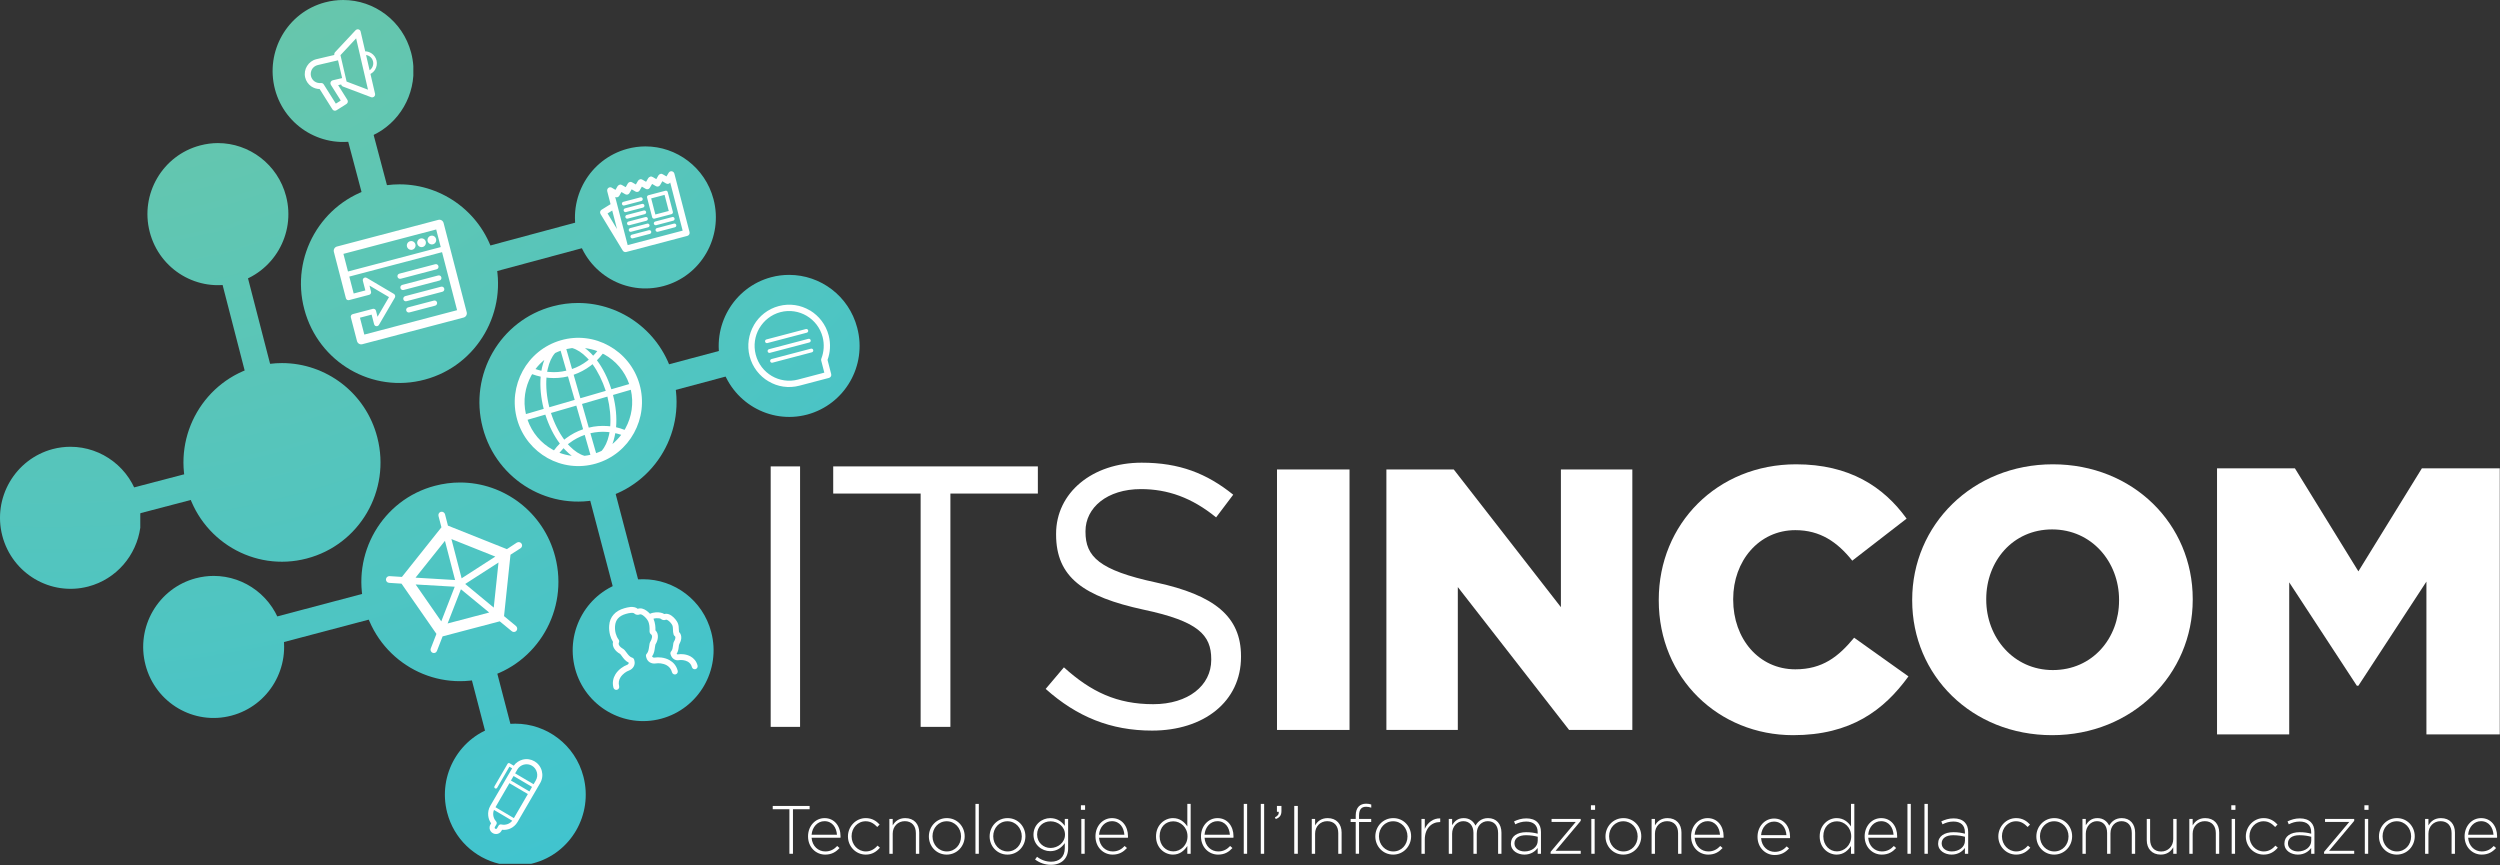 <?xml version="1.0" standalone="no"?>
<!DOCTYPE svg PUBLIC "-//W3C//DTD SVG 1.1//EN" "http://www.w3.org/Graphics/SVG/1.1/DTD/svg11.dtd">
<svg xmlns="http://www.w3.org/2000/svg" width="2311" height="800" viewBox="0 0 2311 800" fill="none">
<rect x="0" y="0" width="2311" height="800" fill="#333333" stroke="none"/>
<path d="M739.583 431.14H712.419V671.921H739.583V431.14Z" fill="white"/>
<path d="M959.395 431.14H770.224V456.242H851.034V671.921H878.548V456.242H959.395V431.14Z" fill="white"/>
<path d="M1055.35 427.705C1009.6 427.705 976.249 455.562 976.249 493.402V494.083C976.249 533.661 1001.7 551.533 1057.09 563.571C1107.64 574.237 1119.67 586.97 1119.67 609.313V610.018C1119.67 633.753 1098.35 650.951 1066.04 650.951C1032.66 650.951 1008.59 639.598 983.487 616.889L966.62 636.833C995.52 662.641 1026.8 675.361 1065 675.361C1112.81 675.361 1147.19 648.541 1147.19 607.253V606.566C1147.19 569.773 1122.42 550.141 1068.79 538.475C1015.8 527.099 1003.43 514.385 1003.43 491.674V490.993C1003.43 469.318 1023.36 452.121 1054.66 452.121C1079.43 452.121 1101.8 460.039 1124.16 478.273L1139.99 457.297C1115.55 437.677 1090.44 427.705 1055.35 427.705Z" fill="white"/>
<path d="M1180.46 433.972H1247.5V674.759H1180.46V433.972Z" fill="white"/>
<path d="M1281.58 433.972H1343.85L1442.9 561.265V433.972H1508.93V674.758H1450.47L1347.61 542.688V674.758H1281.58V433.972Z" fill="white"/>
<path d="M1533.36 555.088V554.394C1533.36 484.232 1587.37 429.205 1660.29 429.205C1709.48 429.205 1741.12 449.813 1762.46 479.417L1712.24 518.278C1698.49 501.098 1682.66 490.07 1659.6 490.07C1625.89 490.07 1602.16 518.615 1602.16 553.702V554.394C1602.16 590.513 1625.89 618.721 1659.6 618.721C1684.72 618.721 1699.52 607.017 1713.96 589.489L1764.17 625.257C1741.47 656.555 1710.86 679.591 1657.55 679.591C1588.74 679.591 1533.36 626.962 1533.36 555.088Z" fill="white"/>
<path d="M1767.63 555.088V554.394C1767.63 485.262 1823.36 429.205 1897.63 429.205C1971.95 429.205 2026.96 484.569 2026.96 553.702V554.394C2026.96 623.528 1971.24 679.591 1896.97 679.591C1822.65 679.591 1767.63 624.226 1767.63 555.088ZM1958.86 555.088V554.394C1958.86 519.664 1933.77 489.39 1896.97 489.39C1860.5 489.39 1836.08 518.982 1836.08 553.702V554.394C1836.08 589.14 1861.19 619.406 1897.63 619.406C1934.46 619.406 1958.86 589.821 1958.86 555.088Z" fill="white"/>
<path d="M300.327 2.229C265.612 11.509 244.956 47.483 254.2 82.612C263.456 117.561 299.26 138.349 333.963 129.011C361.571 121.539 380.205 97.315 382.089 70.139V61.04C381.806 56.943 381.138 52.785 380.053 48.688C372.293 19.341 345.978 -7.62939e-05 317.199 -7.62939e-05C311.631 -7.62939e-05 305.967 0.723 300.327 2.229Z" fill="url(#paint0_radial_127_2)"/>
<path d="M596.685 135.337C591.146 135.337 585.513 136.06 579.909 137.567C545.121 146.967 524.453 182.88 533.666 217.949C543.007 252.959 578.679 273.748 613.447 264.408C648.174 255.067 668.817 218.973 659.538 184.025C651.758 154.74 625.409 135.337 596.695 135.337H596.685Z" fill="url(#paint1_radial_127_2)"/>
<path d="M369.357 170.407C361.585 170.407 353.666 171.431 345.797 173.54C297.163 186.677 268.277 236.991 281.315 285.919C294.289 334.969 344.182 364.013 392.786 350.876C441.358 337.863 470.301 287.487 457.261 238.557C446.414 197.523 409.615 170.407 369.369 170.407H369.357Z" fill="url(#paint2_radial_127_2)"/>
<path d="M391.123 243.618L397.395 267.3L599.799 212.768L593.478 189.206L391.123 243.618Z" fill="url(#paint3_radial_127_2)"/>
<path d="M305.365 68.753L359.475 272.723L382.958 266.396L328.858 62.425L305.365 68.753Z" fill="url(#paint4_radial_127_2)"/>
<path d="M729.466 254.104C723.976 254.104 718.402 254.767 712.842 256.273C678.055 265.552 657.369 301.587 666.527 336.535C675.807 371.545 711.43 392.453 746.151 383.235C780.936 373.895 801.703 337.981 792.398 302.972C784.727 273.508 758.364 254.104 729.478 254.104H729.466Z" fill="url(#paint5_radial_127_2)"/>
<path d="M577.859 537.615C543.031 546.893 522.422 582.867 531.551 617.876C540.752 652.765 576.51 673.661 611.156 664.388C645.878 655.115 666.714 619.203 657.452 584.313C649.77 554.847 623.352 535.445 594.476 535.445C588.988 535.445 583.414 536.107 577.859 537.615Z" fill="url(#paint6_radial_127_2)"/>
<path d="M534.33 280.075C526.617 280.075 518.765 281.039 510.962 283.147C462.286 296.043 433.315 346.357 446.245 395.345C459.05 444.335 508.984 473.561 557.564 460.604C606.21 447.529 635.206 397.336 622.376 348.285C611.488 307.251 574.623 280.075 534.342 280.075H534.33Z" fill="url(#paint7_radial_127_2)"/>
<path d="M529.123 400.108L582.758 604.197L606.21 597.929L552.647 393.9L529.123 400.108Z" fill="url(#paint8_radial_127_2)"/>
<path d="M523.838 362.024L530.099 385.645L732.582 331.595L726.375 307.913L523.838 362.024Z" fill="url(#paint9_radial_127_2)"/>
<path d="M459.882 671.115C425.083 680.345 404.3 716.192 413.37 751.201C419.69 775.575 438.827 793.152 461.587 798.509H490.938C491.588 798.352 492.239 798.189 492.89 798.021C527.659 788.873 548.43 752.996 539.33 717.927C531.703 688.425 505.231 668.961 476.374 668.961C470.922 668.961 465.383 669.661 459.882 671.115Z" fill="url(#paint10_radial_127_2)"/>
<path d="M197.554 532.372C192.094 532.372 186.537 533.093 181.011 534.541C146.255 543.7 125.359 579.673 134.505 614.683C143.647 649.752 179.241 670.769 214.009 661.513C248.826 652.283 269.571 616.491 260.551 581.42C252.85 551.896 226.422 532.372 197.565 532.372H197.554Z" fill="url(#paint11_radial_127_2)"/>
<path d="M401.933 449.095C353.383 461.871 324.303 512.064 337.011 561.113C349.792 610.104 399.522 639.509 448.227 626.673C496.905 613.779 525.959 563.585 513.21 514.596C502.502 473.32 465.66 446.023 425.24 446.023C417.551 446.023 409.725 447.048 401.933 449.095Z" fill="url(#paint12_radial_127_2)"/>
<path d="M194.419 586.181L200.559 609.863L403.241 556.293L397.082 532.552L194.419 586.181Z" fill="url(#paint13_radial_127_2)"/>
<path d="M411.411 533.636L464.565 737.692L488.075 731.477L434.863 527.429L411.411 533.636Z" fill="url(#paint14_radial_127_2)"/>
<path d="M65.131 413.001C59.733 413.001 54.236 413.665 48.766 415.111C14.034 424.329 -6.961 460.123 2.114 495.193C11.202 530.201 46.759 551.292 81.563 542.193C107.757 535.324 126.082 513.269 129.679 487.841V469.403C129.335 466.993 128.859 464.581 128.239 462.172C120.574 432.647 94.126 413.001 65.143 413.001H65.131Z" fill="url(#paint15_radial_127_2)"/>
<path d="M185.043 134.433C150.214 143.592 129.323 179.445 138.41 214.455C147.503 249.524 183.018 270.555 217.744 261.516C252.574 252.356 273.567 216.443 264.462 181.433C256.815 151.908 230.362 132.264 201.427 132.264C196.022 132.264 190.52 132.988 185.043 134.433Z" fill="url(#paint16_radial_127_2)"/>
<path d="M237.731 338.585C189.105 351.42 159.862 401.492 172.529 450.543C185.151 499.591 234.882 529.056 283.527 516.283C332.352 503.568 361.482 453.435 348.774 404.324C338.198 363.049 301.231 335.632 260.673 335.632C253.103 335.632 245.403 336.595 237.731 338.585Z" fill="url(#paint17_radial_127_2)"/>
<path d="M189.653 201.017L242.385 405.349L265.927 399.202L213.117 194.872L189.653 201.017Z" fill="url(#paint18_radial_127_2)"/>
<path d="M62.075 466.75L68.24 490.493L270.946 437.405L264.861 413.665L62.075 466.75Z" fill="url(#paint19_radial_127_2)"/>
<path d="M518.337 314.601C533.98 310.053 549.876 312.331 563.012 319.712C576.25 327.051 586.644 339.416 591.145 355.125C595.634 370.864 593.4 386.971 586.06 400.245C578.81 413.513 566.585 423.968 550.924 428.512C535.317 433.061 519.356 430.777 506.196 423.444C493.084 416.111 482.586 403.692 478.097 387.96C473.62 372.268 475.934 356.185 483.165 342.917C490.402 329.612 502.73 319.128 518.337 314.601ZM545.784 420.42L540.512 402.004C535.468 403.795 530.774 406.248 526.73 409.351C526.08 409.723 525.502 410.207 524.948 410.701C525.61 411.376 526.28 412.068 526.905 412.719C531.274 417.1 535.86 420.124 540.356 421.372C542.126 421.16 543.958 420.848 545.784 420.42ZM558.678 327.641C558.185 327.335 557.702 327.117 557.178 326.943C555.552 329.093 553.72 331.125 551.798 333.052C557.209 340.253 561.873 349.443 565.126 359.819L581.625 355.035C577.48 342.989 569.097 333.468 558.678 327.641ZM552.129 324.549C548.453 323.207 544.621 322.267 540.753 321.803C542.621 323.153 544.452 324.84 546.2 326.527C546.977 327.335 547.646 328.051 548.328 328.816C549.689 327.557 550.936 326.051 552.129 324.549ZM528.906 321.737C527.105 321.965 525.26 322.303 523.496 322.688L528.78 341.115C533.829 339.435 538.457 336.897 542.578 333.805C543.145 333.396 543.729 332.889 544.272 332.463C543.633 331.74 543.006 331.113 542.362 330.443C538.048 326.051 533.384 322.965 528.906 321.737ZM518.234 324.201C516.488 324.84 514.776 325.533 513.185 326.316C510.021 329.751 507.75 334.867 506.358 340.928C506.177 341.82 505.96 342.676 505.754 343.652C506.478 343.712 507.232 343.839 508.009 343.851C513.029 344.279 518.337 343.935 523.537 342.628L518.234 324.201ZM503.17 332.715C500.09 335.204 497.41 338.036 495 341.157C496.868 341.755 498.657 342.387 500.47 342.724C500.657 341.7 500.82 340.736 501.08 339.627C501.664 337.252 502.326 334.849 503.17 332.715ZM491.932 345.881C491.68 346.296 491.312 346.755 491.082 347.268C485.352 357.807 483.309 370.328 486.16 382.771L502.598 377.968C499.934 367.435 499.013 357.161 499.802 348.171C497.085 347.587 494.476 346.816 491.932 345.881ZM487.654 388.049C491.836 400.137 500.194 409.7 510.63 415.503L512.082 416.316C513.709 414.063 515.529 412.007 517.512 410.037C512.064 402.848 507.437 393.623 504.092 383.271L487.654 388.049ZM517.138 418.563C520.849 419.92 524.604 420.86 528.538 421.372C526.653 419.937 524.874 418.352 523.061 416.491C522.308 415.84 521.669 415.129 520.934 414.316C519.614 415.659 518.421 417.033 517.138 418.563ZM551.032 418.877C552.708 418.305 554.454 417.576 556.106 416.804C559.221 413.352 561.553 408.308 562.909 402.288C563.114 401.355 563.282 400.439 563.452 399.523C562.765 399.383 562 399.293 561.325 399.293C556.197 398.86 550.978 399.293 545.76 400.475L551.032 418.877ZM566.121 410.459C569.121 407.94 571.876 405.097 574.256 401.963C572.466 401.341 570.67 400.848 568.796 400.415C568.628 401.468 568.441 402.451 568.176 403.397C567.633 405.945 566.952 408.236 566.121 410.459ZM577.329 397.372L578.202 395.871C583.95 385.368 585.981 372.787 583.138 360.313L566.657 365.104C569.362 375.625 570.273 385.928 569.496 394.925C572.158 395.581 574.785 396.329 577.329 397.372ZM547.718 336.651C547.08 337.24 546.41 337.735 545.76 338.236C541.174 341.652 535.926 344.501 530.286 346.431L536.498 368.14L559.957 361.308C556.841 351.78 552.586 343.315 547.718 336.651ZM525.032 347.943C519.21 349.347 513.33 349.732 507.6 349.316C506.785 349.249 506.008 349.172 505.165 349.02C504.52 357.276 505.352 366.743 507.792 376.468L531.256 369.653L525.032 347.943ZM539.024 396.811L532.75 374.949L509.31 381.752C512.377 391.316 516.673 399.727 521.573 406.423C522.254 405.935 522.857 405.451 523.513 404.945C528.141 401.511 533.317 398.703 539.024 396.811ZM544.253 395.304C550.038 393.845 555.961 393.443 561.662 393.852C562.5 393.931 563.325 393.991 564.085 394.075C564.729 385.76 563.885 376.348 561.481 366.616L538.01 373.419L544.253 395.304Z" fill="white"/>
<path d="M483.051 702.218C479.863 703.074 476.935 704.966 474.897 707.81L471.12 705.556C470.42 705.183 469.583 705.399 469.204 706.062L457.116 726.808C456.736 727.524 456.935 728.382 457.628 728.774C458.297 729.159 459.147 728.93 459.556 728.255L470.903 708.732L473.421 710.239L453.188 744.995C451.56 747.844 450.976 751.002 451.313 754.051C451.584 756.551 452.464 758.992 454 761.078L453.375 762.088L453.399 762.114L453.375 762.126C452.005 764.542 452.421 766.879 453.712 768.596C456.181 771.784 461.249 771.935 463.515 768.103L464.1 767.036C466.636 767.35 469.204 766.952 471.517 765.987C474.283 764.79 476.736 762.698 478.375 759.914L499.327 723.886C501.356 720.403 501.821 716.378 500.868 712.714C498.827 704.856 490.829 700.175 483.051 702.218ZM469.667 761.607C467.727 762.426 465.528 762.636 463.461 762.136C462.383 761.848 461.292 762.408 460.804 763.336L459.441 765.692C458.652 766.994 456.676 765.819 457.441 764.518L458.863 762.088C459.441 761.107 459.219 759.914 458.465 759.136C457.044 757.564 456.181 755.576 455.959 753.508C455.801 751.894 456.001 750.254 456.645 748.706L473.529 758.679C472.481 759.986 471.12 761.004 469.667 761.607ZM475.036 756.274L458.008 746.17L470.903 723.97L487.943 734.046L475.036 756.274ZM489.377 731.611L472.312 721.5L474.753 717.343L491.817 727.399L489.377 731.611ZM495.283 721.459L493.252 724.928L476.175 714.871L478.2 711.455L478.253 711.275C479.633 709.026 481.828 707.43 484.244 706.803C489.535 705.399 494.909 708.586 496.301 713.908C496.94 716.403 496.657 719.138 495.283 721.459Z" fill="white"/>
<path d="M593.508 188.484L577.745 192.629C576.853 192.871 576.298 193.847 576.516 194.775C576.781 195.727 577.721 196.293 578.618 196.04L594.388 191.901C595.34 191.648 595.924 190.689 595.689 189.725C595.43 188.827 594.46 188.231 593.508 188.484ZM595.086 194.583L579.324 198.723C578.425 198.951 577.865 199.952 578.112 200.885C578.36 201.813 579.305 202.355 580.202 202.108L595.966 197.969C596.918 197.716 597.509 196.763 597.256 195.847C597.014 194.901 596.033 194.323 595.086 194.583ZM598.238 206.741L582.486 210.888C581.584 211.128 581.01 212.093 581.264 213.027C581.505 213.949 582.457 214.497 583.354 214.249L599.112 210.111C600.064 209.864 600.642 208.929 600.408 207.989C600.16 207.043 599.184 206.477 598.238 206.741ZM596.66 200.651L580.908 204.801C579.986 205.031 579.462 206.024 579.678 206.928C579.932 207.863 580.878 208.448 581.764 208.201L597.538 204.067C598.504 203.801 599.069 202.825 598.846 201.909C598.6 200.969 597.612 200.397 596.66 200.651ZM591.953 182.428L576.184 186.58C575.28 186.827 574.713 187.731 574.954 188.683C575.184 189.635 576.142 190.201 577.052 189.948L592.809 185.809C593.78 185.556 594.333 184.592 594.092 183.652C593.852 182.712 592.898 182.181 591.953 182.428ZM623.004 206.7L607.301 210.845C606.33 211.099 605.77 212.033 606 212.973C606.253 213.931 607.186 214.491 608.169 214.244L623.901 210.097C624.86 209.845 625.384 208.9 625.13 207.948C624.896 207.008 623.98 206.453 623.004 206.7ZM622.04 158.693C620.677 157.861 618.888 158.325 618.105 159.729L616.11 163.097L612.977 161.289C612.32 160.772 611.482 160.531 610.602 160.765L610.38 160.815L610.404 160.904C609.681 161.007 609.054 161.549 608.609 162.212L606.686 165.58L603.582 163.755C602.872 163.261 602.016 163.019 601.154 163.243L600.932 163.316L600.956 163.399C600.245 163.58 599.6 164.025 599.226 164.683L597.226 168.064L594.117 166.243C593.448 165.743 592.556 165.508 591.725 165.732L591.525 165.785L591.549 165.857C590.796 165.972 590.188 166.52 589.754 167.177L587.784 170.545L584.668 168.737C583.993 168.232 583.125 167.997 582.257 168.232L582.06 168.292L582.077 168.352C581.354 168.46 580.728 169.003 580.329 169.665L578.401 173.023L575.238 171.208C574.502 170.713 573.689 170.467 572.84 170.696L572.665 170.751L572.682 170.823C571.912 171.033 571.309 171.48 570.881 172.149L568.934 175.511L565.832 173.691C565.133 173.179 564.229 172.973 563.349 173.204C561.849 173.589 560.909 175.233 561.33 176.8L564.409 188.725L556.13 193.847C554.738 194.66 554.298 196.48 555.16 197.843L575.618 231.544C576.214 232.652 577.594 233.261 578.836 232.941L635.32 218.076C636.881 217.66 637.826 216.136 637.405 214.515L623.389 160.477C623.214 159.753 622.732 159.072 622.04 158.693ZM570.357 211.732L561.632 197.312L565.934 194.612L570.357 211.732ZM631.048 213.201L580.228 226.579L568.7 182.127C570.056 182.801 571.718 182.289 572.466 180.983L572.454 180.964L572.484 180.923L574.461 177.499L577.932 179.524C579.305 180.355 581.07 179.903 581.902 178.507L581.932 178.463L581.914 178.421L583.909 175.005L587.38 177.041C588.754 177.885 590.549 177.403 591.326 176.029L593.34 172.528L596.828 174.553C598.196 175.396 600.004 174.92 600.726 173.54L602.812 170.027L606.288 172.059C607.65 172.908 609.41 172.451 610.234 171.045L612.278 167.533L615.682 169.581C617.002 170.389 618.66 170.015 619.55 168.737L631.048 213.201ZM615.134 176.324L599.406 180.469C598.473 180.711 597.906 181.645 598.136 182.597L602.872 200.843C603.118 201.771 604.053 202.355 605.029 202.096L620.738 197.963C621.702 197.704 622.226 196.752 621.997 195.817L617.244 177.567C617.002 176.625 616.098 176.071 615.134 176.324ZM601.95 183.404L614.333 180.139L618.208 195.028L605.806 198.276L601.95 183.404ZM621.454 200.639L605.71 204.765C604.758 205.031 604.204 205.988 604.432 206.928C604.698 207.863 605.649 208.393 606.601 208.152L622.317 204.012C623.262 203.76 623.786 202.825 623.558 201.909C623.329 200.957 622.396 200.379 621.454 200.639ZM599.798 212.811L584.036 216.961C583.138 217.184 582.584 218.143 582.824 219.059C583.065 220.029 584.029 220.595 584.926 220.343L600.685 216.208C601.637 215.967 602.233 214.997 601.974 214.027C601.752 213.105 600.774 212.557 599.798 212.811Z" fill="white"/>
<path d="M719.976 282.906C730.092 280.231 740.252 281.967 748.549 286.888L748.82 286.974C757.028 291.958 763.433 300.014 766.03 310.076C767.066 314.078 767.428 318.06 767.193 321.983C767.006 325.671 766.21 329.292 764.976 332.708L768.356 345.803C768.778 347.382 767.844 348.935 766.277 349.346L739.041 356.504C728.953 359.174 718.753 357.504 710.454 352.515L710.418 352.527C702.09 347.628 695.577 339.482 692.95 329.316C690.341 319.158 692.07 308.895 696.95 300.484L696.921 300.466C701.813 292.078 709.858 285.546 719.976 282.906ZM709.352 317.132L745.753 307.558C746.729 307.311 747.302 306.376 747.066 305.406C746.82 304.46 745.856 303.936 744.916 304.19L708.497 313.776C707.562 314.016 707.008 314.922 707.268 315.879C707.52 316.843 708.442 317.368 709.352 317.132ZM711.702 326.176L748.128 316.591C749.073 316.355 749.628 315.398 749.398 314.487C749.145 313.535 748.194 312.975 747.253 313.222L710.829 322.803C709.913 323.043 709.376 324.014 709.624 324.942C709.846 325.87 710.798 326.424 711.702 326.176ZM714.07 335.27L750.477 325.683C751.429 325.424 751.99 324.478 751.737 323.556C751.526 322.64 750.55 322.055 749.597 322.315L713.178 331.902C712.256 332.124 711.732 333.112 711.973 334.04C712.202 334.944 713.136 335.511 714.07 335.27ZM745.65 291.922C738.613 287.782 729.948 286.299 721.421 288.54C712.925 290.782 706.068 296.344 701.946 303.418H701.917C697.801 310.522 696.366 319.223 698.596 327.823C700.825 336.463 706.297 343.32 713.365 347.519C720.397 351.654 729.068 353.13 737.594 350.895L761.998 344.476L759.106 333.282C758.974 332.746 758.992 332.095 759.269 331.462C760.462 328.388 761.204 325.008 761.402 321.622C761.601 318.367 761.3 314.958 760.432 311.552C758.197 303.008 752.785 296.194 745.837 292.054L745.65 291.922Z" fill="white"/>
<path d="M342.887 89.783L317.096 80.034C316.157 79.696 315.56 78.955 315.373 78.088V78.075L312.583 78.713L321.109 92.296C321.929 93.561 321.549 95.255 320.296 96.092L315.68 99.027L311.071 101.931C309.811 102.751 308.112 102.395 307.293 101.075L295.5 82.329C292.608 82.281 289.927 81.359 287.631 79.792C284.937 77.846 282.895 75.003 282.081 71.543C281.22 67.795 281.955 64.011 283.859 60.98L283.829 60.968L283.925 60.907C285.757 57.919 288.764 55.592 292.44 54.719L309.033 50.82C308.824 49.82 309.179 48.803 309.829 48.145L328.715 27.935C329.78 26.844 331.492 26.748 332.612 27.815C333.023 28.183 333.257 28.645 333.365 29.152L337.608 47.471C339.543 47.488 341.441 48.096 343.031 49.074L343.169 49.133C345.537 50.657 347.4 53.056 348.099 56.022C348.773 58.955 348.177 61.975 346.701 64.396C345.695 66.066 344.219 67.397 342.447 68.343L346.701 86.674C347.044 88.15 346.135 89.596 344.635 89.957C344.049 90.084 343.411 90.029 342.887 89.783ZM316.259 72.181L312.469 55.749L293.711 60.148C291.469 60.684 289.632 62.071 288.48 63.884C287.401 65.754 286.932 68.005 287.444 70.29C287.951 72.411 289.18 74.14 290.788 75.273C292.427 76.412 294.512 76.96 296.621 76.755C297.633 76.628 298.664 77.068 299.26 78.022L310.456 95.803L312.764 94.375L314.999 92.904L305.943 78.563C305.756 78.268 305.587 77.948 305.503 77.558C305.165 76.068 306.088 74.573 307.576 74.225L316.259 72.181ZM315.036 52.322L320.399 75.399L340.181 82.895L329.208 35.438L314.728 51.002L315.036 52.322ZM338.391 50.858L341.664 64.945C342.585 64.379 343.327 63.523 343.857 62.644C344.941 60.944 345.339 58.878 344.857 56.785C344.363 54.666 343.104 53.003 341.399 51.936L341.356 51.887C340.452 51.382 339.464 50.965 338.391 50.858Z" fill="white"/>
<path d="M626.48 620.045C626.848 621.534 625.956 623.034 624.552 623.397C623.088 623.787 621.575 622.897 621.203 621.45C620.37 618.267 618.484 616.231 616.31 614.983C612.832 613.062 608.608 612.85 606.283 613.279C604.336 613.605 602.408 613.261 600.83 612.339H600.775C599.227 611.393 597.991 609.886 597.484 607.915L597.202 606.807C596.943 605.813 597.256 604.77 598.008 604.126C599.4 602.481 599.738 599.871 600.034 597.774C600.28 595.81 600.486 594.129 601.383 592.779L601.402 592.706L601.474 592.557C602.004 591.766 602.552 590.381 602.727 589.062C602.806 587.97 602.643 586.922 601.835 586.422L601.751 586.319H601.708C600.95 585.771 600.378 584.499 600.443 583.523C600.504 581.685 600.504 580.011 600.304 578.486C600.082 576.998 599.756 575.613 599.28 574.461H599.227C598.599 572.918 596.678 570.461 594.472 568.929C593.303 568.098 592.122 567.61 591.344 567.983C590.459 568.321 589.524 568.447 588.627 568.279C587.735 568.117 586.874 567.694 586.163 567.002C585.608 566.543 584.499 566.435 583.264 566.543C581.662 566.645 579.908 567.146 578.6 567.483C575.479 568.375 572.954 569.737 571.224 571.726C569.688 573.473 568.755 575.822 568.543 578.734C568.38 581.022 568.574 583.494 569.194 585.669C569.784 587.807 570.652 589.694 571.803 591.158L572.303 592.129C572.466 592.846 572.399 593.574 572.063 594.195L572.087 594.238L572.044 594.346C571.676 595.159 572.02 596.123 572.587 596.979V596.918C573.394 598.07 574.654 599.034 575.45 599.474L575.46 599.457L575.762 599.642C577.112 600.395 578.034 601.727 579.179 603.258C580.504 605.054 582.131 607.277 584.307 607.891C585.264 608.186 585.987 608.941 586.204 609.802L586.476 610.833C586.982 612.814 586.644 614.725 585.699 616.315C584.771 617.913 583.264 619.141 581.426 619.835C579.112 620.63 575.594 622.865 573.532 626.234C572.176 628.415 571.508 631.127 572.334 634.291C572.714 635.766 571.834 637.286 570.358 637.665C568.911 638.045 567.447 637.146 567.067 635.67C565.832 630.867 566.856 626.729 568.88 623.378C571.688 618.755 576.534 615.731 579.607 614.617C580.227 614.411 580.727 614.002 581.01 613.538L581.228 612.585C578.232 611.187 576.359 608.633 574.828 606.53C574.087 605.487 573.448 604.638 573.128 604.409L573.038 604.378V604.354C569.296 602.407 565.434 597.931 566.67 593.357C565.476 591.483 564.566 589.374 563.976 587.133C563.211 584.306 562.891 581.229 563.12 578.353C563.391 574.135 564.826 570.774 567.206 568.117C569.634 565.326 573.038 563.441 577.112 562.265C578.619 561.825 580.746 561.283 582.842 561.073C585.264 560.946 587.735 561.258 589.548 562.79C592.279 561.783 595.111 562.73 597.587 564.475C598.714 565.285 599.852 566.291 600.859 567.375C602.45 566.585 604.408 566.206 606.367 566.037L606.578 566.018C609.44 565.91 612.435 566.459 614.026 567.61C616.351 566.917 618.774 567.694 620.798 569.153C623.347 570.918 625.655 573.925 626.492 575.822C627.42 577.993 627.463 579.938 627.506 581.77C627.535 582.631 627.559 583.494 627.703 584.205C629.487 585.845 629.958 588.127 629.728 590.297C629.506 592.213 628.818 593.882 627.908 595.515C627.578 596.039 627.559 597.063 627.463 597.606C627.228 599.715 626.939 602.126 625.516 604.366L625.854 604.77C626.04 604.909 626.372 604.909 626.867 604.879C629.59 604.378 634.428 604.607 638.399 606.831C641.28 608.463 643.786 611.151 644.835 615.231C645.208 616.695 644.328 618.189 642.895 618.57C641.46 618.943 639.954 618.07 639.574 616.611C638.935 614.139 637.447 612.569 635.718 611.591C633.024 610.097 629.675 609.953 627.8 610.218V610.241C625.71 610.615 624.016 610.139 622.648 609.109C621.22 608.083 620.256 606.403 619.786 604.566C619.544 603.602 619.87 602.619 620.539 601.933C621.618 600.709 621.883 598.661 622.124 596.955C622.292 595.286 622.462 593.839 623.263 592.623L623.287 592.579L623.347 592.483C623.744 591.887 624.184 590.797 624.323 589.731C624.383 589.043 624.282 588.405 623.787 588.049C623.232 587.675 622.89 587.193 622.691 586.549C622.203 584.958 622.1 583.469 622.1 581.926C622.058 580.619 621.998 579.197 621.515 578.041C620.96 576.781 619.454 574.847 617.726 573.641C616.888 573.039 616.08 572.701 615.598 572.877C614.803 573.201 613.923 573.329 613.086 573.141L612.904 573.118C612.151 572.918 611.44 572.593 610.88 572.051L610.85 572.038C610.319 571.629 608.68 571.401 606.819 571.471L606.632 571.485C605.71 571.557 604.776 571.695 604.035 571.937L604.252 572.293L604.198 572.309C604.932 574.021 605.391 575.822 605.655 577.769C605.855 579.289 605.956 580.945 605.896 582.691C609.427 586.049 608.338 591.802 606.047 595.515L605.999 595.629L605.956 595.683L605.872 595.743C605.728 596.058 605.566 597.147 605.403 598.491C605.071 601.046 604.715 604.083 602.787 606.746C602.986 607.121 603.203 607.391 603.528 607.561L603.559 607.645C604.052 607.861 604.686 607.994 605.307 607.855C608.536 607.319 614.212 607.583 618.888 610.218C622.335 612.139 625.234 615.249 626.48 620.045Z" fill="white"/>
<path d="M311.48 227.892L405.126 203.254C407.307 202.68 409.495 203.964 410.062 206.146L431.416 288.614C431.982 290.752 430.704 292.982 428.536 293.555L334.891 318.195C332.746 318.76 330.552 317.422 330.004 315.278L324.315 293.344C323.978 292.036 324.755 290.735 326.08 290.379L344.634 285.504C345.887 285.174 347.212 285.914 347.556 287.222L348.991 292.826L359.59 274.652L341.543 264.004L342.988 269.615C343.339 270.892 342.531 272.212 341.259 272.531L322.712 277.412C321.399 277.768 320.079 276.99 319.759 275.731L308.63 232.834C308.076 230.659 309.347 228.452 311.48 227.892ZM332.746 293.675L336.776 309.288L422.535 286.734L408.632 233.106L322.899 255.671L326.943 271.314L337.734 268.47L335.427 259.552C335.083 258.244 335.855 256.924 337.144 256.599C337.795 256.406 338.476 256.539 338.976 256.888L339.042 256.87L364.151 271.694C365.259 272.356 365.658 273.838 365.031 275.074L350.256 300.388C349.599 301.472 348.099 301.858 346.93 301.262C346.363 300.882 346.002 300.364 345.827 299.714L343.526 290.843L332.746 293.675ZM402.342 244.234C403.638 243.896 404.958 244.68 405.295 245.988C405.65 247.332 404.855 248.61 403.566 248.952L370.454 257.666C369.111 258.008 367.81 257.286 367.471 255.943C367.11 254.628 367.887 253.298 369.231 252.948L402.342 244.234ZM401.071 277.864C402.36 277.515 403.68 278.274 404.006 279.551C404.331 280.859 403.566 282.202 402.276 282.546L378.51 288.8C377.191 289.15 375.859 288.36 375.522 287.047C375.178 285.763 375.974 284.462 377.294 284.107L401.071 277.864ZM405.036 254.642C406.331 254.291 407.651 255.015 407.994 256.346C408.332 257.666 407.555 258.998 406.259 259.34L373.135 268.054C371.804 268.41 370.496 267.615 370.152 266.312C369.803 264.97 370.58 263.691 371.919 263.342L405.036 254.642ZM407.723 265.023C409.012 264.686 410.332 265.47 410.675 266.788C411.012 268.096 410.23 269.374 408.928 269.706L375.816 278.424C374.498 278.78 373.178 278.051 372.852 276.743C372.508 275.43 373.28 274.098 374.623 273.736L407.723 265.023ZM398.215 217.95C400.378 217.39 402.53 218.668 403.083 220.855C403.662 223.012 402.426 225.254 400.258 225.819C398.088 226.38 395.876 225.072 395.311 222.891C394.756 220.716 396.058 218.528 398.215 217.95ZM388.7 220.463C390.803 219.903 393.02 221.168 393.58 223.355C394.135 225.519 392.827 227.772 390.724 228.32C388.574 228.88 386.343 227.567 385.778 225.404C385.199 223.218 386.555 221.042 388.7 220.463ZM379.09 222.982C381.294 222.415 383.446 223.68 384.012 225.874C384.572 228.031 383.319 230.267 381.126 230.846C379.004 231.406 376.782 230.092 376.215 227.922C375.643 225.747 376.962 223.536 379.09 222.982ZM321.675 250.971L407.422 228.399L403.21 212.118L317.452 234.678L321.675 250.971Z" fill="white"/>
<path d="M471.891 512.787L471.933 513.017L471.891 513.1L471.849 513.245L465.931 569.537L477.001 578.715C478.279 579.823 478.477 581.776 477.453 583.059C476.362 584.409 474.374 584.601 473.109 583.512L461.961 574.359L409.145 588.265L403.921 601.704C403.301 603.3 401.535 604.132 399.926 603.456C398.402 602.829 397.553 601.064 398.191 599.456L403.427 585.993L403.403 585.921L371.207 539.601L371.183 539.531L359.657 538.783C357.957 538.661 356.679 537.203 356.763 535.559C356.849 533.812 358.337 532.539 360.011 532.564L371.502 533.299L371.659 533.148L408.006 487.497L408.079 487.491L405.343 476.983C404.927 475.308 405.898 473.537 407.537 473.12C409.145 472.711 410.935 473.717 411.381 475.392L414.081 485.901L468.571 507.624L477.809 501.556C479.338 500.7 481.213 501.092 482.159 502.587C483.045 503.965 482.647 505.852 481.213 506.804L471.891 512.787ZM420.678 536.185L411.309 499.953L384.114 533.992L420.678 536.185ZM417.298 498.32L426.723 534.593L457.875 514.504L417.298 498.32ZM460.815 519.981L430.025 539.824L456.418 561.673L460.815 519.981ZM452.211 566.217L426.078 544.717L413.773 576.335L452.211 566.217ZM407.91 574.4L420.335 542.361L384.229 540.283L407.91 574.4Z" fill="white"/>
<path d="M729.719 748.055H714.311V745.019H748.405V748.055H733.009V789.223H729.719V748.055Z" fill="white"/>
<path d="M746.959 773.194V773.068C746.959 763.722 753.539 756.269 762.252 756.269C771.26 756.269 777.003 763.578 777.003 773.134C777.003 773.701 777.003 773.889 776.948 774.389H750.236C750.827 782.402 756.564 787.072 762.872 787.072C767.856 787.072 771.26 784.88 773.924 782.029L776.056 783.921C772.791 787.464 768.933 789.996 762.759 789.996C754.28 789.996 746.959 783.233 746.959 773.194ZM773.683 771.612C773.231 765.114 769.495 759.096 762.125 759.096C755.749 759.096 750.827 764.482 750.236 771.612H773.683Z" fill="white"/>
<path d="M783.848 773.254V773.127C783.848 764.09 791.043 756.262 800.273 756.262C806.336 756.262 810.12 759.027 813.132 762.198L810.945 764.475C808.149 761.625 805.004 759.178 800.208 759.178C792.856 759.178 787.209 765.289 787.209 772.997V773.127C787.209 780.883 793.055 787.071 800.449 787.071C805.004 787.071 808.547 784.739 811.247 781.709L813.404 783.607C810.12 787.338 806.204 789.994 800.273 789.994C790.988 789.994 783.848 782.275 783.848 773.254Z" fill="white"/>
<path d="M822.124 757.021H825.221V763.011C827.372 759.227 830.976 756.263 836.832 756.263C844.98 756.263 849.733 761.819 849.733 769.532V789.223H846.624V770.092C846.624 763.464 842.906 759.096 836.398 759.096C830.084 759.096 825.221 763.909 825.221 770.609V789.223H822.124V757.021Z" fill="white"/>
<path d="M858.651 773.254V773.127C858.651 764.09 865.659 756.262 875.259 756.262C884.796 756.262 891.751 763.957 891.751 772.997V773.127C891.751 782.149 884.712 789.994 875.126 789.994C865.599 789.994 858.651 782.275 858.651 773.254ZM888.388 773.254V773.127C888.388 765.361 882.574 759.178 875.126 759.178C867.491 759.178 862.008 765.421 862.008 772.997V773.127C862.008 780.883 867.804 787.071 875.259 787.071C882.899 787.071 888.388 780.817 888.388 773.254Z" fill="white"/>
<path d="M901.711 789.223H904.826V743.127H901.711V789.223Z" fill="white"/>
<path d="M914.817 773.254V773.127C914.817 764.09 921.806 756.262 931.412 756.262C940.95 756.262 947.886 763.957 947.886 772.997V773.127C947.886 782.149 940.89 789.994 931.285 789.994C921.753 789.994 914.817 782.275 914.817 773.254ZM944.53 773.254V773.127C944.53 765.361 938.733 759.178 931.285 759.178C923.645 759.178 918.149 765.421 918.149 772.997V773.127C918.149 780.883 923.97 787.071 931.412 787.071C939.065 787.071 944.53 780.817 944.53 773.254Z" fill="white"/>
<path d="M956.822 794.525L958.635 792.006C962.486 794.966 966.909 796.552 971.663 796.552C979.05 796.552 984.287 792.321 984.287 784.048V779.377C981.51 783.354 977.207 786.82 970.838 786.82C963.053 786.82 955.358 780.884 955.358 771.682V771.538C955.358 762.265 963.053 756.269 970.838 756.269C977.279 756.269 981.635 759.685 984.287 763.464V757.021H987.378V784.234C987.378 788.91 985.859 792.573 983.281 795.17C980.485 797.937 976.327 799.442 971.579 799.442C966.229 799.442 961.233 797.797 956.822 794.525ZM984.474 771.609V771.49C984.474 764.024 977.834 759.233 971.139 759.233C964.397 759.233 958.709 763.909 958.709 771.424V771.538C958.709 778.798 964.511 783.861 971.139 783.861C977.834 783.861 984.474 778.938 984.474 771.609Z" fill="white"/>
<path d="M999.195 748.621H1003.05V744.385H999.195V748.621ZM999.575 789.223H1002.68V757.021H999.575V789.223Z" fill="white"/>
<path d="M1012.65 773.194V773.068C1012.65 763.722 1019.23 756.269 1027.93 756.269C1036.96 756.269 1042.72 763.578 1042.72 773.134C1042.72 773.701 1042.72 773.889 1042.65 774.389H1015.94C1016.51 782.402 1022.26 787.072 1028.58 787.072C1033.57 787.072 1036.96 784.88 1039.62 782.029L1041.77 783.921C1038.48 787.464 1034.64 789.996 1028.44 789.996C1019.98 789.996 1012.65 783.233 1012.65 773.194ZM1039.37 771.612C1038.91 765.114 1035.21 759.096 1027.8 759.096C1021.45 759.096 1016.51 764.482 1015.94 771.612H1039.37Z" fill="white"/>
<path d="M1068.62 773.254V773.127C1068.62 762.631 1076.52 756.262 1084.29 756.262C1090.73 756.262 1094.89 759.914 1097.57 763.957V743.119H1100.65V789.223H1097.57V782.022C1094.77 786.246 1090.68 789.994 1084.29 789.994C1076.52 789.994 1068.62 783.745 1068.62 773.254ZM1097.73 773.194V773.067C1097.73 764.789 1091.32 759.226 1084.62 759.226C1077.59 759.226 1071.96 764.331 1071.96 772.997V773.127C1071.96 781.582 1077.84 787.017 1084.62 787.017C1091.32 787.017 1097.73 781.383 1097.73 773.194Z" fill="white"/>
<path d="M1110.19 773.194V773.068C1110.19 763.722 1116.76 756.269 1125.47 756.269C1134.5 756.269 1140.25 763.578 1140.25 773.134C1140.25 773.701 1140.25 773.889 1140.17 774.389H1113.48C1114.04 782.402 1119.78 787.072 1126.12 787.072C1131.1 787.072 1134.5 784.88 1137.15 782.029L1139.27 783.921C1136.01 787.464 1132.18 789.996 1125.98 789.996C1117.5 789.996 1110.19 783.233 1110.19 773.194ZM1136.9 771.612C1136.47 765.114 1132.73 759.096 1125.36 759.096C1118.97 759.096 1114.04 764.482 1113.48 771.612H1136.9Z" fill="white"/>
<path d="M1149.73 789.223H1152.84V743.127H1149.73V789.223Z" fill="white"/>
<path d="M1165.47 789.223H1168.58V743.127H1165.47V789.223Z" fill="white"/>
<path d="M1178.54 755.576C1181.26 754.172 1182.27 752.785 1182.09 750.4H1180.39V745.012H1184.56V749.689C1184.56 753.605 1183.08 755.703 1179.3 757.143L1178.54 755.576Z" fill="white"/>
<path d="M1196.41 789.223H1199.71V745.012H1196.41V789.223Z" fill="white"/>
<path d="M1212.6 757.021H1215.68V763.011C1217.83 759.227 1221.42 756.263 1227.32 756.263C1235.45 756.263 1240.18 761.819 1240.18 769.532V789.223H1237.09V770.092C1237.09 763.464 1233.38 759.096 1226.86 759.096C1220.55 759.096 1215.68 763.909 1215.68 770.609V789.223H1212.6V757.021Z" fill="white"/>
<path d="M1253.22 759.848H1248.53V757.016H1253.22V753.852C1253.22 750.201 1254.22 747.284 1256.05 745.459C1257.69 743.82 1259.97 742.928 1262.82 742.928C1264.77 742.928 1266.17 743.193 1267.6 743.693V746.603C1265.77 746.037 1264.46 745.771 1262.82 745.771C1258.39 745.771 1256.3 748.429 1256.3 753.919V757.016H1267.54V759.848H1256.3V789.217H1253.22V759.848Z" fill="white"/>
<path d="M1271.35 773.254V773.127C1271.35 764.09 1278.34 756.262 1287.95 756.262C1297.5 756.262 1304.43 763.957 1304.43 772.997V773.127C1304.43 782.149 1297.43 789.994 1287.84 789.994C1278.29 789.994 1271.35 782.275 1271.35 773.254ZM1301.08 773.254V773.127C1301.08 765.361 1295.29 759.178 1287.84 759.178C1280.2 759.178 1274.7 765.421 1274.7 772.997V773.127C1274.7 780.883 1280.52 787.071 1287.95 787.071C1295.58 787.071 1301.08 780.817 1301.08 773.254Z" fill="white"/>
<path d="M1314 757.021H1317.08V766.175C1319.6 760.433 1324.97 756.263 1331.34 756.509V759.915H1331.03C1323.57 759.915 1317.08 765.536 1317.08 776.021V789.223H1314V757.021Z" fill="white"/>
<path d="M1339.25 757.021H1342.34V762.771C1344.43 759.433 1347.35 756.263 1353.08 756.263C1358.69 756.263 1362.17 759.475 1363.95 763.204C1366 759.625 1369.49 756.263 1375.57 756.263C1383.2 756.263 1387.94 761.632 1387.94 769.717V789.223H1384.84V770.092C1384.84 763.139 1381.24 759.096 1375.31 759.096C1369.87 759.096 1365.12 763.276 1365.12 770.465V789.223H1362.05V769.904C1362.05 763.204 1358.4 759.096 1352.64 759.096C1346.9 759.096 1342.34 764.157 1342.34 770.664V789.223H1339.25V757.021Z" fill="white"/>
<path d="M1396.69 779.877V779.75C1396.69 773.069 1402.42 769.285 1410.76 769.285C1415.23 769.285 1418.33 769.845 1421.43 770.663V769.285C1421.43 762.77 1417.45 759.433 1410.81 759.433C1406.92 759.433 1403.69 760.499 1400.71 762.006L1399.59 759.282C1403.1 757.649 1406.59 756.51 1410.99 756.51C1415.37 756.51 1418.84 757.715 1421.17 760.059C1423.32 762.198 1424.47 765.175 1424.47 769.126V789.223H1421.43V783.859C1419.22 786.946 1415.23 789.994 1409.12 789.994C1403.1 789.994 1396.69 786.583 1396.69 779.877ZM1421.48 777.154V773.509C1418.78 772.809 1415.19 772.069 1410.58 772.069C1403.75 772.069 1399.97 775.081 1399.97 779.565V779.69C1399.97 784.359 1404.38 787.071 1409.31 787.071C1415.87 787.071 1421.48 783.041 1421.48 777.154Z" fill="white"/>
<path d="M1433.38 787.464L1456.62 759.812H1434.27V757.023H1461.22V758.793L1438 786.457H1461.22V789.223H1433.38V787.464Z" fill="white"/>
<path d="M1470.65 748.621H1474.5V744.385H1470.65V748.621ZM1471.03 789.223H1474.1V757.021H1471.03V789.223Z" fill="white"/>
<path d="M1484.11 773.254V773.127C1484.11 764.09 1491.1 756.262 1500.71 756.262C1510.25 756.262 1517.19 763.957 1517.19 772.997V773.127C1517.19 782.149 1510.19 789.994 1500.59 789.994C1491.06 789.994 1484.11 782.275 1484.11 773.254ZM1513.84 773.254V773.127C1513.84 765.361 1508.03 759.178 1500.59 759.178C1492.95 759.178 1487.45 765.421 1487.45 772.997V773.127C1487.45 780.883 1493.25 787.071 1500.71 787.071C1508.34 787.071 1513.84 780.817 1513.84 773.254Z" fill="white"/>
<path d="M1526.74 757.021H1529.84V763.011C1531.98 759.227 1535.59 756.263 1541.45 756.263C1549.61 756.263 1554.34 761.819 1554.34 769.532V789.223H1551.22V770.092C1551.22 763.464 1547.52 759.096 1541.03 759.096C1534.7 759.096 1529.84 763.909 1529.84 770.609V789.223H1526.74V757.021Z" fill="white"/>
<path d="M1563.24 773.194V773.068C1563.24 763.722 1569.82 756.269 1578.52 756.269C1587.56 756.269 1593.31 763.578 1593.31 773.134C1593.31 773.701 1593.31 773.889 1593.25 774.389H1566.52C1567.08 782.402 1572.85 787.072 1579.17 787.072C1584.14 787.072 1587.56 784.88 1590.21 782.029L1592.37 783.921C1589.08 787.464 1585.24 789.996 1579.04 789.996C1570.58 789.996 1563.24 783.233 1563.24 773.194ZM1589.96 771.612C1589.52 765.114 1585.8 759.096 1578.4 759.096C1572.02 759.096 1567.08 764.482 1566.52 771.612H1589.96Z" fill="white"/>
<path d="M1682.12 773.254V773.127C1682.12 762.631 1690.02 756.262 1697.78 756.262C1704.24 756.262 1708.4 759.914 1711.06 763.957V743.119H1714.14V789.223H1711.06V782.022C1708.26 786.246 1704.17 789.994 1697.78 789.994C1690.02 789.994 1682.12 783.745 1682.12 773.254ZM1711.25 773.194V773.067C1711.25 764.789 1704.81 759.226 1698.11 759.226C1691.09 759.226 1685.48 764.331 1685.48 772.997V773.127C1685.48 781.582 1691.36 787.017 1698.11 787.017C1704.81 787.017 1711.25 781.383 1711.25 773.194Z" fill="white"/>
<path d="M1723.68 773.194V773.068C1723.68 763.722 1730.25 756.269 1738.97 756.269C1748 756.269 1753.75 763.578 1753.75 773.134C1753.75 773.701 1753.75 773.889 1753.69 774.389H1726.97C1727.54 782.402 1733.29 787.072 1739.62 787.072C1744.59 787.072 1748 784.88 1750.66 782.029L1752.8 783.921C1749.5 787.464 1745.67 789.996 1739.47 789.996C1731.03 789.996 1723.68 783.233 1723.68 773.194ZM1750.39 771.612C1749.97 765.114 1746.23 759.096 1738.86 759.096C1732.48 759.096 1727.54 764.482 1726.97 771.612H1750.39Z" fill="white"/>
<path d="M1763.25 789.223H1766.34V743.127H1763.25V789.223Z" fill="white"/>
<path d="M1778.97 789.223H1782.09V743.127H1778.97V789.223Z" fill="white"/>
<path d="M1791.61 779.877V779.75C1791.61 773.069 1797.35 769.285 1805.69 769.285C1810.17 769.285 1813.28 769.845 1816.36 770.663V769.285C1816.36 762.77 1812.39 759.433 1805.74 759.433C1801.83 759.433 1798.62 760.499 1795.67 762.006L1794.52 759.282C1798.05 757.649 1801.51 756.51 1805.96 756.51C1810.3 756.51 1813.76 757.715 1816.12 760.059C1818.25 762.198 1819.38 765.175 1819.38 769.126V789.223H1816.36V783.859C1814.14 786.946 1810.17 789.994 1804.06 789.994C1798.05 789.994 1791.61 786.583 1791.61 779.877ZM1816.42 777.154V773.509C1813.71 772.809 1810.12 772.069 1805.5 772.069C1798.68 772.069 1794.89 775.081 1794.89 779.565V779.69C1794.89 784.359 1799.31 787.071 1804.24 787.071C1810.79 787.071 1816.42 783.041 1816.42 777.154Z" fill="white"/>
<path d="M1847.25 773.254V773.127C1847.25 764.09 1854.46 756.262 1863.69 756.262C1869.74 756.262 1873.54 759.027 1876.56 762.198L1874.36 764.475C1871.57 761.625 1868.42 759.178 1863.63 759.178C1856.3 759.178 1850.6 765.289 1850.6 772.997V773.127C1850.6 780.883 1856.47 787.071 1863.88 787.071C1868.42 787.071 1871.95 784.739 1874.66 781.709L1876.82 783.607C1873.54 787.338 1869.62 789.994 1863.69 789.994C1854.41 789.994 1847.25 782.275 1847.25 773.254Z" fill="white"/>
<path d="M1882.4 773.254V773.127C1882.4 764.09 1889.4 756.262 1898.99 756.262C1908.54 756.262 1915.48 763.957 1915.48 772.997V773.127C1915.48 782.149 1908.46 789.994 1898.86 789.994C1889.34 789.994 1882.4 782.275 1882.4 773.254ZM1912.14 773.254V773.127C1912.14 765.361 1906.31 759.178 1898.86 759.178C1891.22 759.178 1885.74 765.421 1885.74 772.997V773.127C1885.74 780.883 1891.54 787.071 1898.99 787.071C1906.64 787.071 1912.14 780.817 1912.14 773.254Z" fill="white"/>
<path d="M1925.02 757.021H1928.11V762.771C1930.2 759.433 1933.12 756.263 1938.87 756.263C1944.47 756.263 1947.95 759.475 1949.71 763.204C1951.79 759.625 1955.27 756.263 1961.34 756.263C1968.97 756.263 1973.72 761.632 1973.72 769.717V789.223H1970.61V770.092C1970.61 763.139 1967.01 759.096 1961.09 759.096C1955.65 759.096 1950.91 763.276 1950.91 770.465V789.223H1947.81V769.904C1947.81 763.204 1944.15 759.096 1938.42 759.096C1932.66 759.096 1928.11 764.157 1928.11 770.664V789.223H1925.02V757.021Z" fill="white"/>
<path d="M1984.47 776.714V757.022H1987.56V776.154C1987.56 782.782 1991.29 787.145 1997.79 787.145C2004.1 787.145 2008.95 782.337 2008.95 775.647V757.022H2012.07V789.223H2008.95V783.229C2006.81 787.023 2003.22 789.995 1997.33 789.995C1989.2 789.995 1984.47 784.421 1984.47 776.714Z" fill="white"/>
<path d="M2023.81 757.021H2026.9V763.011C2029.05 759.227 2032.66 756.263 2038.54 756.263C2046.67 756.263 2051.42 761.819 2051.42 769.532V789.223H2048.3V770.092C2048.3 763.464 2044.6 759.096 2038.09 759.096C2031.78 759.096 2026.9 763.909 2026.9 770.609V789.223H2023.81V757.021Z" fill="white"/>
<path d="M2062.61 748.621H2066.44V744.385H2062.61V748.621ZM2062.97 789.223H2066.08V757.021H2062.97V789.223Z" fill="white"/>
<path d="M2076.04 773.254V773.127C2076.04 764.09 2083.26 756.262 2092.46 756.262C2098.54 756.262 2102.32 759.027 2105.35 762.198L2103.16 764.475C2100.36 761.625 2097.23 759.178 2092.41 759.178C2085.08 759.178 2079.4 765.289 2079.4 772.997V773.127C2079.4 780.883 2085.28 787.071 2092.66 787.071C2097.23 787.071 2100.74 784.739 2103.44 781.709L2105.61 783.607C2102.32 787.338 2098.4 789.994 2092.46 789.994C2083.18 789.994 2076.04 782.275 2076.04 773.254Z" fill="white"/>
<path d="M2111.71 779.877V779.75C2111.71 773.069 2117.44 769.285 2125.79 769.285C2130.25 769.285 2133.34 769.845 2136.45 770.663V769.285C2136.45 762.77 2132.46 759.433 2125.84 759.433C2121.93 759.433 2118.7 760.499 2115.74 762.006L2114.59 759.282C2118.12 757.649 2121.6 756.51 2126.02 756.51C2130.38 756.51 2133.85 757.715 2136.19 760.059C2138.34 762.198 2139.47 765.175 2139.47 769.126V789.223H2136.45V783.859C2134.23 786.946 2130.25 789.994 2124.12 789.994C2118.12 789.994 2111.71 786.583 2111.71 779.877ZM2136.52 777.154V773.509C2133.79 772.809 2130.18 772.069 2125.59 772.069C2118.76 772.069 2114.98 775.081 2114.98 779.565V779.69C2114.98 784.359 2119.4 787.071 2124.32 787.071C2130.87 787.071 2136.52 783.041 2136.52 777.154Z" fill="white"/>
<path d="M2148.37 787.464L2171.64 759.812H2149.26V757.023H2176.23V758.793L2153.01 786.457H2176.23V789.223H2148.37V787.464Z" fill="white"/>
<path d="M2185.66 748.621H2189.48V744.385H2185.66V748.621ZM2186.04 789.223H2189.14V757.021H2186.04V789.223Z" fill="white"/>
<path d="M2199.11 773.254V773.127C2199.11 764.09 2206.12 756.262 2215.72 756.262C2225.24 756.262 2232.19 763.957 2232.19 772.997V773.127C2232.19 782.149 2225.19 789.994 2215.59 789.994C2206.07 789.994 2199.11 782.275 2199.11 773.254ZM2228.84 773.254V773.127C2228.84 765.361 2223.05 759.178 2215.59 759.178C2207.96 759.178 2202.46 765.421 2202.46 772.997V773.127C2202.46 780.883 2208.26 787.071 2215.72 787.071C2223.37 787.071 2228.84 780.817 2228.84 773.254Z" fill="white"/>
<path d="M2241.76 757.021H2244.85V763.011C2246.99 759.227 2250.6 756.263 2256.45 756.263C2264.61 756.263 2269.35 761.819 2269.35 769.532V789.223H2266.25V770.092C2266.25 763.464 2262.53 759.096 2256.02 759.096C2249.71 759.096 2244.85 763.909 2244.85 770.609V789.223H2241.76V757.021Z" fill="white"/>
<path d="M2278.27 773.194V773.068C2278.27 763.722 2284.83 756.269 2293.56 756.269C2302.57 756.269 2308.33 763.578 2308.33 773.134C2308.33 773.701 2308.33 773.889 2308.26 774.389H2281.54C2282.11 782.402 2287.87 787.072 2294.18 787.072C2299.17 787.072 2302.57 784.88 2305.23 782.029L2307.38 783.921C2304.1 787.464 2300.25 789.996 2294.05 789.996C2285.6 789.996 2278.27 783.233 2278.27 773.194ZM2304.98 771.612C2304.52 765.114 2300.83 759.096 2293.43 759.096C2287.03 759.096 2282.11 764.482 2281.54 771.612H2304.98Z" fill="white"/>
<path d="M2049.42 432.947H2121.43L2180.09 528.152L2238.77 432.947H2310.78V678.851H2242.98V537.643L2180.09 633.892H2178.67L2116.15 538.33V678.851H2049.42V432.947Z" fill="white"/>
<path d="M1624.66 773.58V773.453C1624.66 764.108 1631.23 756.654 1639.94 756.654C1648.98 756.654 1654.73 763.964 1654.73 773.52C1654.73 774.086 1654.73 774.274 1654.67 774.774H1627.95C1628.52 782.788 1634.27 787.457 1640.6 787.457C1645.57 787.457 1648.98 785.265 1651.64 782.414L1653.78 784.306C1650.48 787.849 1646.65 790.381 1640.45 790.381C1632.01 790.381 1624.66 783.618 1624.66 773.58ZM1651.37 771.997C1650.95 765.5 1647.21 759.481 1639.84 759.481C1633.46 759.481 1628.52 764.868 1627.95 771.997H1651.37Z" fill="white"/>
<defs>
<radialGradient id="paint0_radial_127_2" cx="0" cy="0" r="1" gradientUnits="userSpaceOnUse" gradientTransform="translate(46.402 -368.473) rotate(-14.741) scale(1679.25 1690.42)">
<stop stop-color="#7CC899"/>
<stop offset="1" stop-color="#2CC2E1"/>
</radialGradient>
<radialGradient id="paint1_radial_127_2" cx="0" cy="0" r="1" gradientUnits="userSpaceOnUse" gradientTransform="translate(46.402 -368.473) rotate(-14.741) scale(1679.26 1690.43)">
<stop stop-color="#7CC899"/>
<stop offset="1" stop-color="#2CC2E1"/>
</radialGradient>
<radialGradient id="paint2_radial_127_2" cx="0" cy="0" r="1" gradientUnits="userSpaceOnUse" gradientTransform="translate(46.402 -368.473) rotate(-14.741) scale(1679.26 1690.43)">
<stop stop-color="#7CC899"/>
<stop offset="1" stop-color="#2CC2E1"/>
</radialGradient>
<radialGradient id="paint3_radial_127_2" cx="0" cy="0" r="1" gradientUnits="userSpaceOnUse" gradientTransform="translate(46.402 -368.473) rotate(-14.741) scale(1679.38 1690.55)">
<stop stop-color="#7CC899"/>
<stop offset="1" stop-color="#2CC2E1"/>
</radialGradient>
<radialGradient id="paint4_radial_127_2" cx="0" cy="0" r="1" gradientUnits="userSpaceOnUse" gradientTransform="translate(46.402 -368.473) rotate(-14.741) scale(1679.69 1690.87)">
<stop stop-color="#7CC899"/>
<stop offset="1" stop-color="#2CC2E1"/>
</radialGradient>
<radialGradient id="paint5_radial_127_2" cx="0" cy="0" r="1" gradientUnits="userSpaceOnUse" gradientTransform="translate(47.156 -368.472) rotate(-14.741) scale(1679.17 1690.34)">
<stop stop-color="#7CC899"/>
<stop offset="1" stop-color="#2CC2E1"/>
</radialGradient>
<radialGradient id="paint6_radial_127_2" cx="0" cy="0" r="1" gradientUnits="userSpaceOnUse" gradientTransform="translate(46.402 -368.473) rotate(-14.741) scale(1679.51 1690.67)">
<stop stop-color="#7CC899"/>
<stop offset="1" stop-color="#2CC2E1"/>
</radialGradient>
<radialGradient id="paint7_radial_127_2" cx="0" cy="0" r="1" gradientUnits="userSpaceOnUse" gradientTransform="translate(46.402 -368.473) rotate(-14.741) scale(1679.59 1690.75)">
<stop stop-color="#7CC899"/>
<stop offset="1" stop-color="#2CC2E1"/>
</radialGradient>
<radialGradient id="paint8_radial_127_2" cx="0" cy="0" r="1" gradientUnits="userSpaceOnUse" gradientTransform="translate(46.403 -368.473) rotate(-14.741) scale(1679.31 1690.48)">
<stop stop-color="#7CC899"/>
<stop offset="1" stop-color="#2CC2E1"/>
</radialGradient>
<radialGradient id="paint9_radial_127_2" cx="0" cy="0" r="1" gradientUnits="userSpaceOnUse" gradientTransform="translate(46.402 -368.473) rotate(-14.741) scale(1679.47 1690.65)">
<stop stop-color="#7CC899"/>
<stop offset="1" stop-color="#2CC2E1"/>
</radialGradient>
<radialGradient id="paint10_radial_127_2" cx="0" cy="0" r="1" gradientUnits="userSpaceOnUse" gradientTransform="translate(46.402 -368.473) rotate(-14.741) scale(1679.35 1690.52)">
<stop stop-color="#7CC899"/>
<stop offset="1" stop-color="#2CC2E1"/>
</radialGradient>
<radialGradient id="paint11_radial_127_2" cx="0" cy="0" r="1" gradientUnits="userSpaceOnUse" gradientTransform="translate(46.402 -368.473) rotate(-14.741) scale(1679.54 1690.71)">
<stop stop-color="#7CC899"/>
<stop offset="1" stop-color="#2CC2E1"/>
</radialGradient>
<radialGradient id="paint12_radial_127_2" cx="0" cy="0" r="1" gradientUnits="userSpaceOnUse" gradientTransform="translate(46.402 -368.473) rotate(-14.741) scale(1679.55 1690.72)">
<stop stop-color="#7CC899"/>
<stop offset="1" stop-color="#2CC2E1"/>
</radialGradient>
<radialGradient id="paint13_radial_127_2" cx="0" cy="0" r="1" gradientUnits="userSpaceOnUse" gradientTransform="translate(46.402 -368.473) rotate(-14.741) scale(1679.46 1690.63)">
<stop stop-color="#7CC899"/>
<stop offset="1" stop-color="#2CC2E1"/>
</radialGradient>
<radialGradient id="paint14_radial_127_2" cx="0" cy="0" r="1" gradientUnits="userSpaceOnUse" gradientTransform="translate(46.402 -368.473) rotate(-14.741) scale(1679.43 1690.6)">
<stop stop-color="#7CC899"/>
<stop offset="1" stop-color="#2CC2E1"/>
</radialGradient>
<radialGradient id="paint15_radial_127_2" cx="0" cy="0" r="1" gradientUnits="userSpaceOnUse" gradientTransform="translate(46.402 -368.473) rotate(-14.741) scale(1679.61 1690.78)">
<stop stop-color="#7CC899"/>
<stop offset="1" stop-color="#2CC2E1"/>
</radialGradient>
<radialGradient id="paint16_radial_127_2" cx="0" cy="0" r="1" gradientUnits="userSpaceOnUse" gradientTransform="translate(46.402 -368.472) rotate(-14.741) scale(1679.17 1690.33)">
<stop stop-color="#7CC899"/>
<stop offset="1" stop-color="#2CC2E1"/>
</radialGradient>
<radialGradient id="paint17_radial_127_2" cx="0" cy="0" r="1" gradientUnits="userSpaceOnUse" gradientTransform="translate(46.402 -368.473) rotate(-14.741) scale(1679.34 1690.52)">
<stop stop-color="#7CC899"/>
<stop offset="1" stop-color="#2CC2E1"/>
</radialGradient>
<radialGradient id="paint18_radial_127_2" cx="0" cy="0" r="1" gradientUnits="userSpaceOnUse" gradientTransform="translate(46.402 -368.473) rotate(-14.741) scale(1679.02 1690.19)">
<stop stop-color="#7CC899"/>
<stop offset="1" stop-color="#2CC2E1"/>
</radialGradient>
<radialGradient id="paint19_radial_127_2" cx="0" cy="0" r="1" gradientUnits="userSpaceOnUse" gradientTransform="translate(46.402 -368.473) rotate(-14.741) scale(1679.45 1690.62)">
<stop stop-color="#7CC899"/>
<stop offset="1" stop-color="#2CC2E1"/>
</radialGradient>
</defs>
</svg>